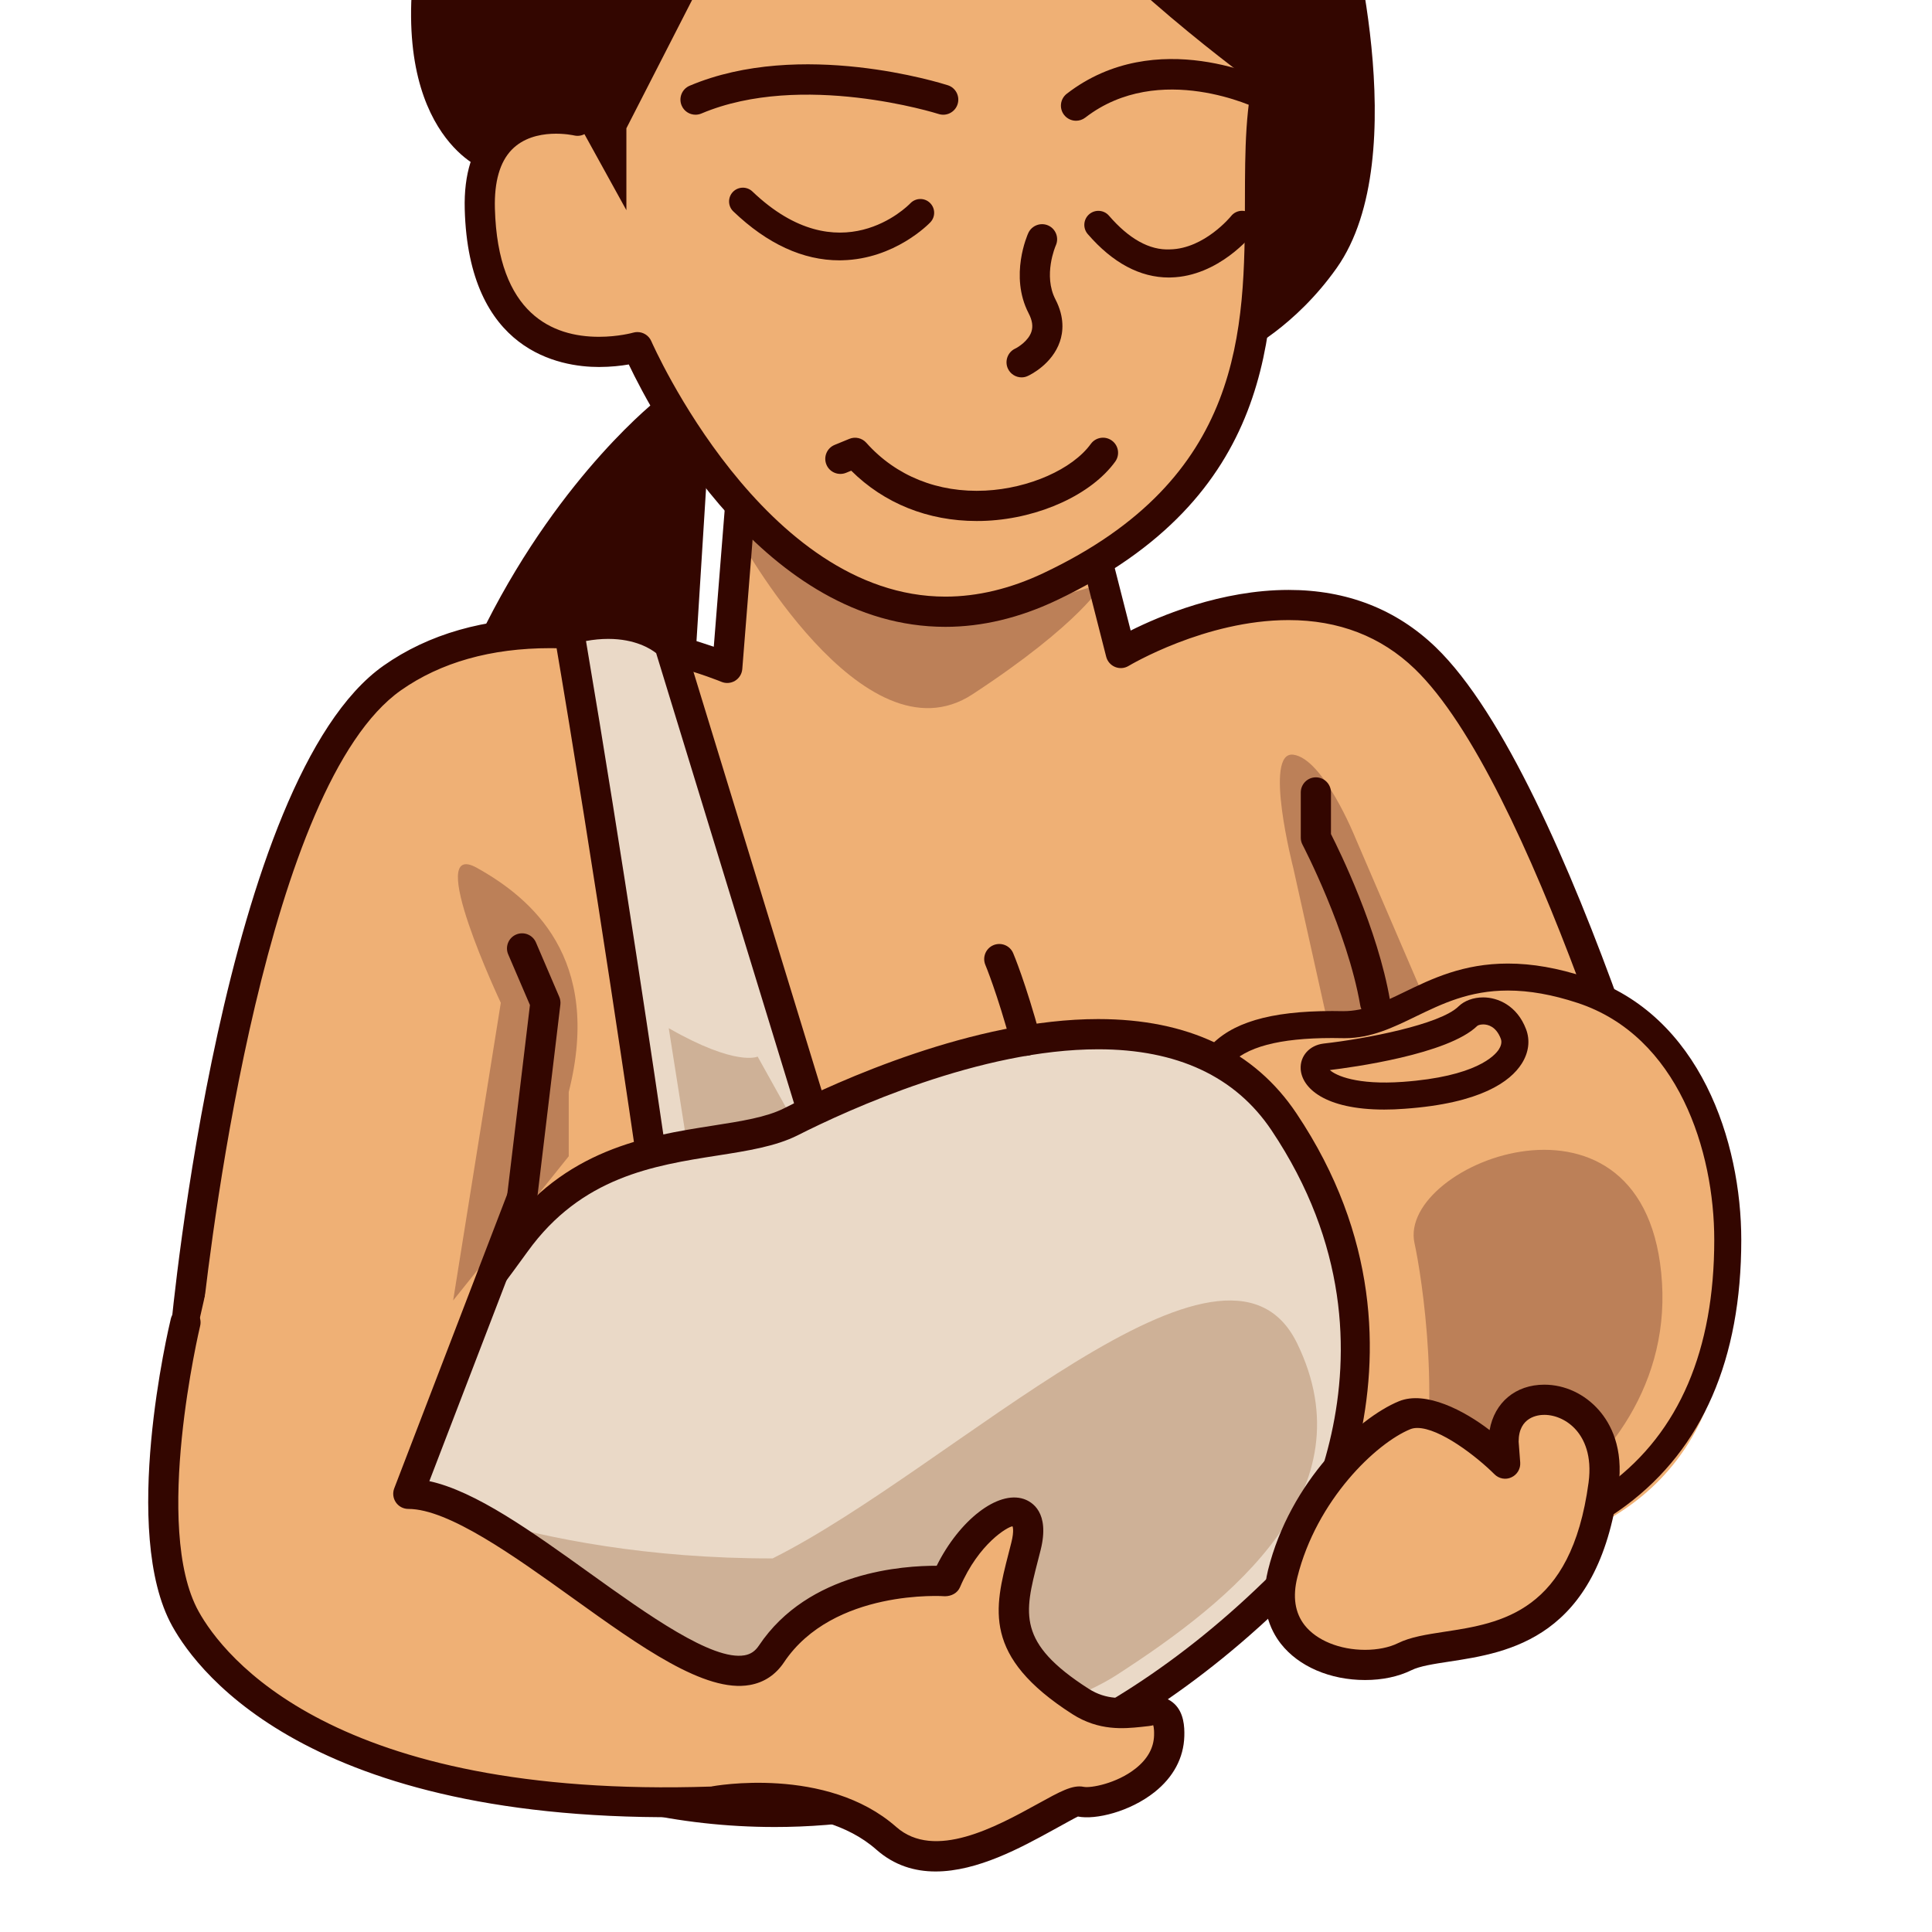 <?xml version="1.0" encoding="utf-8"?>
<!-- Generator: Adobe Illustrator 15.0.2, SVG Export Plug-In . SVG Version: 6.00 Build 0)  -->
<!DOCTYPE svg PUBLIC "-//W3C//DTD SVG 1.1//EN" "http://www.w3.org/Graphics/SVG/1.1/DTD/svg11.dtd">
<svg version="1.1" id="レイヤー_1" xmlns="http://www.w3.org/2000/svg" xmlns:xlink="http://www.w3.org/1999/xlink" x="0px"
	 y="0px" width="64px" height="64px" viewBox="0 0 64 64" style="enable-background:new 0 0 64 64;" xml:space="preserve">
<g>
	<path style="fill:#330600;" d="M21.822,13.202c0,0-3.177,2.446-5.715,7.459
		c-0.094,0.186-0.188,0.375-0.28,0.568C13.25,26.625,23.04,21.753,23.04,21.753
		l0.398-6.352L21.822,13.202z"/>
	<path style="fill:#EFB075;" d="M24.732,14.056l10.246-0.854l2.149,8.43
		c0,0,6.082-3.687,10.083,0.166c4.463,4.298,8.926,20.995,8.926,20.995
		L6.145,44.205c0,0,1.669-18.1,6.85-21.747C17.457,19.318,24.09,22.125,24.09,22.125
		L24.732,14.056z"/>
	<path style="fill:#BC8058;" d="M36.539,19.324c0,0-0.699,1.301-4.324,3.676
		s-7.775-5.262-7.775-5.262v-1.033C24.439,16.705,26.613,22.523,36.539,19.324z"/>
	<path style="fill:#BC8058;" d="M43.905,33.533L42.841,28.75c0,0-0.999-3.875,0-3.75s2.055,2.75,2.055,2.75
		l2.31,5.372C47.205,33.122,45.971,34.066,43.905,33.533z"/>
	<path style="fill:#330600;" d="M6.145,44.705c-0.138,0-0.27-0.057-0.365-0.158
		c-0.098-0.104-0.146-0.245-0.133-0.388c0.069-0.748,1.751-18.373,7.06-22.109
		c1.489-1.048,3.347-1.579,5.522-1.579c2.323,0,4.405,0.604,5.416,0.953
		l0.59-7.408c0.02-0.244,0.213-0.438,0.457-0.458l10.246-0.854
		c0.261-0.029,0.467,0.138,0.526,0.375l1.991,7.809
		c0.964-0.483,2.998-1.346,5.232-1.346c1.926,0,3.564,0.638,4.871,1.896
		c4.512,4.345,8.879,20.539,9.062,21.226c0.039,0.147,0.009,0.306-0.083,0.428
		c-0.091,0.123-0.233,0.196-0.387,0.201L6.159,44.705
		C6.154,44.705,6.149,44.705,6.145,44.705z M18.229,21.471
		c-1.965,0-3.629,0.47-4.947,1.396C8.847,25.989,7.034,40.626,6.701,43.689
		l48.784-1.379c-0.852-3.035-4.784-16.459-8.62-20.153
		c-1.114-1.073-2.52-1.616-4.178-1.616c-2.763,0-5.274,1.503-5.3,1.518
		c-0.136,0.083-0.302,0.095-0.448,0.035s-0.256-0.186-0.295-0.339l-2.045-8.02
		l-9.401,0.783l-0.609,7.646c-0.013,0.16-0.102,0.304-0.239,0.388
		c-0.138,0.083-0.307,0.096-0.455,0.033
		C23.869,22.574,21.217,21.471,18.229,21.471z"/>
	<g>
		<path style="fill:#EAD9C7;" d="M18.84,20.852c1.375,8.053,2.734,17.451,2.734,17.451L28.037,40.5
			l-5.863-19.144C22.174,21.356,21.116,20.228,18.84,20.852z"/>
		<path style="fill:#330600;" d="M28.037,41c-0.054,0-0.108-0.009-0.161-0.026l-6.463-2.197
			c-0.178-0.061-0.307-0.216-0.333-0.402c-0.014-0.094-1.375-9.484-2.732-17.438
			c-0.043-0.253,0.112-0.498,0.36-0.566c0.499-0.137,0.984-0.206,1.442-0.206
			c1.574,0,2.357,0.816,2.389,0.851c0.052,0.056,0.091,0.123,0.113,0.195
			l5.863,19.144c0.055,0.18,0.005,0.375-0.13,0.506
			C28.291,40.951,28.165,41,28.037,41z M22.025,37.928l5.248,1.784l-5.537-18.076
			c-0.179-0.142-0.694-0.472-1.587-0.472c-0.236,0-0.482,0.023-0.737,0.07
			C20.608,28.285,21.785,36.285,22.025,37.928z"/>
	</g>
	<path style="fill:#EFB075;" d="M57.062,40.306c-0.889-6.362-3.424-7.074-6.214-8.137
		c-1.797-0.685-4.146,1.822-6.36,1.774c-3.698-0.078-4.883,1.037-4.587,3.254
		c0.296,2.221,3.106,11.688,1.924,13.02C40.641,51.549,59.206,55.681,57.062,40.306z"
		/>
	<path style="fill:#BC8058;" d="M46.858,41.186c0.228,1.027,0.976,5.706,0,8.838
		c-0.976,3.133,8.646-0.304,8.198-7.535C54.608,35.257,46.266,38.516,46.858,41.186z
		"/>
	<path style="fill:#CEB197;" d="M22.153,34.06l0.885,5.611l4.302-0.643l-2.242-4.027
		C25.098,35.001,24.396,35.345,22.153,34.06z"/>
	<path style="fill:#330600;" d="M46.56,52.036h-0.001c-2.238,0-4.788-0.523-5.182-1.398
		c-0.11-0.246-0.068-0.515,0.112-0.718c0.697-0.785-0.67-6.594-1.326-9.385
		c-0.347-1.472-0.62-2.635-0.706-3.278c-0.146-1.098,0.045-1.931,0.586-2.549
		c0.727-0.83,2.025-1.216,4.089-1.216l0.365,0.004c0,0,0.001,0,0.002,0
		c0.716,0,1.317-0.292,2.013-0.629c0.916-0.444,1.955-0.948,3.439-0.948
		c0.81,0,1.654,0.148,2.585,0.454c3.798,1.25,5.146,5.468,5.146,8.702
		c0,3.944-1.283,6.902-3.813,8.793C51.996,51.266,49.4,52.036,46.56,52.036z
		 M42.282,50.34c0.416,0.282,1.954,0.801,4.276,0.801h0.001
		c1.534,0,4.454-0.258,6.772-1.99C55.625,47.438,56.787,44.721,56.787,41.074
		c0-2.935-1.187-6.752-4.53-7.852c-0.839-0.275-1.593-0.409-2.306-0.409
		c-1.278,0-2.179,0.437-3.049,0.858c-0.763,0.37-1.482,0.72-2.355,0.72
		l-0.415-0.005c-1.762,0-2.879,0.298-3.415,0.911
		c-0.361,0.412-0.483,1.014-0.373,1.84c0.08,0.601,0.363,1.802,0.69,3.192
		C42.183,45.209,43.007,49.072,42.282,50.34z"/>
	<g>
		<path style="fill:#EAD9C7;" d="M42.533,37.163c-3.996-5.972-14.252-1.055-16.338,0
			c-2.086,1.051-6.344,0.144-9.125,4.005s-7.214,8.812-4.434,13.376
			c2.781,4.566,17.209,10.537,29.896-2.107
			C42.533,52.437,47.848,45.097,42.533,37.163z"/>
		<path style="fill:#330600;" d="M25.667,60.522c-0,0,0,0-0,0
			c-6.479,0-11.769-2.946-13.458-5.719c-2.654-4.357,0.763-8.951,3.509-12.643
			c0.327-0.44,0.646-0.869,0.946-1.285c2.027-2.815,4.757-3.243,6.95-3.587
			c0.949-0.148,1.769-0.277,2.355-0.572c1.759-0.89,6.295-2.958,10.409-2.958
			c2.972,0,5.182,1.052,6.57,3.126c5.444,8.129,0.044,15.769-0.011,15.845
			C36.475,59.181,29.983,60.522,25.667,60.522z M36.379,34.759
			c-3.899,0-8.263,1.993-9.958,2.851c-0.728,0.366-1.662,0.513-2.651,0.668
			c-2.114,0.331-4.51,0.707-6.293,3.183c-0.303,0.421-0.625,0.854-0.955,1.298
			c-2.7,3.63-5.761,7.744-3.457,11.526c1.325,2.175,6.111,5.238,12.603,5.238
			c4.127,0,10.343-1.291,16.514-7.44c0.155-0.228,4.988-7.101-0.062-14.641
			C40.927,35.661,38.996,34.759,36.379,34.759z"/>
	</g>
	<path style="fill:#CEB197;" d="M12.443,48.989c0,0,4.852,2.643,13.15,2.636
		c6-3,15.002-12,17.376-7.125S40.844,53,36.969,55.5S12.667,62.979,12.443,48.989z"/>
	<path style="fill:#EFB075;" d="M7.375,40.654c0,0-2.884,9.998-1.23,12.973
		c1.652,2.977,8.824,6.296,17.429,6.056c0,0,3.637-0.684,5.786,1.213
		c2.148,1.895,5.785-1.346,6.446-1.213s2.877-0.527,2.926-2.182
		c0.049-1.652-1.017,0.374-2.938-1.139c-2.669-2.102-2.303-3.158-1.807-5.143
		c0.496-1.982-1.653-1.156-2.645,1.158c0,0-3.968-0.309-5.786,2.408
		c-1.818,2.715-8.626-5.303-12.03-5.303l3.769-9.812"/>
	<path style="fill:#BC8058;" d="M15.011,43.08l1.579-9.861c0,0-2.579-5.469-0.789-4.469
		c1.789,1,4.164,2.977,3.039,7.426v2.127L15.011,43.08z"/>
	<path style="fill:#330600;" d="M45.552,33.719c-0.238,0-0.45-0.172-0.492-0.415
		c-0.425-2.468-1.897-5.293-1.912-5.321C43.109,27.911,43.09,27.831,43.09,27.75v-1.5
		c0-0.276,0.224-0.5,0.5-0.5s0.5,0.224,0.5,0.5v1.379c0.289,0.568,1.547,3.136,1.956,5.505
		c0.047,0.272-0.136,0.531-0.408,0.578C45.609,33.717,45.58,33.719,45.552,33.719z"/>
	<path style="fill:#330600;" d="M17.295,40.171c-0.02,0-0.04-0.001-0.06-0.004
		c-0.274-0.032-0.47-0.281-0.437-0.556l0.757-6.318l-0.72-1.678
		c-0.109-0.254,0.009-0.548,0.262-0.657c0.255-0.109,0.548,0.008,0.657,0.262
		l0.772,1.801c0.035,0.081,0.047,0.17,0.037,0.257l-0.772,6.452
		C17.761,39.984,17.545,40.171,17.295,40.171z"/>
	<path style="fill:#EFB075;" d="M53.118,49.182c0.428-3.178-3.311-3.677-3.311-1.427
		l0.053,0.729c0,0-2.102-2.104-3.327-1.604s-3.358,2.5-4.042,5.25s2.518,3.5,4.042,2.75
		S52.304,55.233,53.118,49.182z"/>
	<path style="fill:#330600;" d="M30.993,61.995c-0.692,0-1.368-0.198-1.964-0.725
		c-1.938-1.71-5.331-1.102-5.364-1.097c-13.207,0.422-17.078-4.718-17.958-6.305
		c-1.729-3.108-0.118-9.893-0.049-10.18c0.065-0.27,0.335-0.427,0.603-0.369
		c0.269,0.065,0.434,0.335,0.369,0.604c-0.016,0.066-1.588,6.691-0.049,9.46
		c0.811,1.461,4.439,6.214,16.976,5.799c0.081-0.022,3.826-0.697,6.132,1.338
		c1.268,1.118,3.321-0.012,4.677-0.759c0.753-0.415,1.163-0.646,1.537-0.569
		c0.224,0.045,1.085-0.107,1.718-0.61c0.393-0.312,0.598-0.681,0.609-1.096
		c0.008-0.262-0.03-0.336-0.031-0.339c-0.016,0.021-0.24,0.043-0.404,0.06
		c-0.554,0.056-1.389,0.141-2.271-0.424c-2.991-1.915-2.584-3.497-2.112-5.33
		l0.09-0.354c0.102-0.403,0.04-0.537,0.039-0.538
		c-0.147,0.009-1.113,0.555-1.739,2.015c-0.084,0.196-0.281,0.3-0.498,0.302
		c-0.038-0.006-3.702-0.25-5.333,2.188c-0.277,0.413-0.656,0.666-1.128,0.751
		c-1.485,0.269-3.621-1.265-5.881-2.887c-1.924-1.381-4.105-2.945-5.436-2.945
		c-0.165,0-0.319-0.081-0.412-0.217s-0.114-0.309-0.055-0.463l3.769-9.812
		c0.099-0.257,0.388-0.387,0.646-0.287c0.258,0.099,0.387,0.389,0.288,0.646
		l-3.539,9.213c1.533,0.334,3.381,1.66,5.322,3.053
		c1.9,1.363,4.052,2.903,5.12,2.716c0.204-0.037,0.351-0.137,0.476-0.324
		c1.649-2.464,4.818-2.644,5.888-2.642c0.749-1.507,2.02-2.502,2.885-2.212
		c0.272,0.092,0.87,0.439,0.559,1.687l-0.092,0.361
		c-0.45,1.75-0.698,2.715,1.683,4.239c0.589,0.377,1.143,0.318,1.632,0.271
		c0.427-0.044,0.869-0.087,1.203,0.224c0.318,0.296,0.343,0.758,0.333,1.079
		c-0.021,0.714-0.362,1.354-0.987,1.85c-0.817,0.649-1.953,0.924-2.537,0.808
		c-0.061,0.025-0.502,0.27-0.857,0.465
		C33.845,61.191,32.386,61.995,30.993,61.995z"/>
	<path style="fill:#330600;" d="M45.221,55.653L45.221,55.653
		c-1.159,0-2.202-0.449-2.791-1.202c-0.356-0.456-0.72-1.25-0.424-2.442
		c0.729-2.934,2.977-5.036,4.339-5.592c0.886-0.361,2.171,0.318,3,0.957
		c0.161-0.914,0.86-1.505,1.811-1.505c0.681,0,1.34,0.308,1.81,0.845
		c0.392,0.447,0.821,1.251,0.648,2.534c-0.679,5.043-3.646,5.496-5.61,5.795
		c-0.521,0.08-0.971,0.148-1.249,0.285
		C46.321,55.541,45.791,55.653,45.221,55.653z M46.949,47.303
		c-0.087,0-0.161,0.014-0.228,0.04c-1.133,0.463-3.107,2.342-3.745,4.908
		c-0.16,0.643-0.079,1.176,0.241,1.585c0.395,0.504,1.162,0.817,2.003,0.817l0,0
		c0.412,0,0.8-0.078,1.092-0.222c0.417-0.205,0.938-0.285,1.54-0.377
		c1.867-0.285,4.191-0.64,4.771-4.939c0.122-0.912-0.156-1.451-0.411-1.743
		c-0.275-0.315-0.671-0.503-1.057-0.503c-0.199,0-0.848,0.063-0.848,0.886
		l0.052,0.693c0.015,0.208-0.102,0.404-0.291,0.49
		c-0.188,0.091-0.414,0.047-0.562-0.101C48.913,48.244,47.693,47.303,46.949,47.303
		z"/>
	<path style="fill:#EFB075;" d="M42.138,2.174c-1.416,4.556,2.588,13.548-7.363,17.266
		C24.825,23.157,21.116,11.5,21.116,11.5s-4.226,1.39-5.222-4.583
		C15.278,3.222,19.131,4,19.131,4l-0.291-7.5L41.92-3L42.138,2.174z"/>
	<path style="fill:#330600;" d="M31.318,20.765c-5.973,0-9.663-6.959-10.489-8.692
		c-0.25,0.043-0.594,0.084-0.987,0.084c-1.295,0-4.322-0.509-4.447-5.228
		c-0.031-1.165,0.253-2.063,0.843-2.669c0.733-0.753,1.735-0.853,2.371-0.825
		L18.34-3.48c-0.005-0.138,0.046-0.272,0.143-0.37
		C18.58-3.949,18.716-4.002,18.851-4l23.08,0.5
		c0.264,0.006,0.478,0.215,0.489,0.479l0.218,5.174
		c0.002,0.057-0.006,0.115-0.022,0.169c-0.37,1.189-0.373,2.708-0.376,4.315
		c-0.009,4.383-0.021,9.838-7.251,13.254
		C33.762,20.472,32.526,20.765,31.318,20.765z M21.115,11
		c0.195,0,0.379,0.115,0.46,0.301c0.037,0.085,3.725,8.463,9.743,8.463
		c1.06,0,2.151-0.261,3.243-0.777c6.66-3.146,6.67-8.037,6.679-12.353
		c0.003-1.649,0.007-3.208,0.396-4.525l-0.194-4.621L19.36-2.989l0.271,6.969
		c0.006,0.155-0.061,0.304-0.181,0.404c-0.119,0.099-0.277,0.139-0.431,0.103
		c-0.006-0.001-1.312-0.301-2.065,0.471c-0.395,0.405-0.583,1.06-0.56,1.945
		c0.093,3.516,1.926,4.254,3.447,4.254c0.646,0,1.131-0.136,1.136-0.138
		C21.023,11.006,21.07,11,21.115,11z"/>
	<path style="fill:#330600;" d="M45.857,36.756c-1.982,0-2.731-0.722-2.77-1.34
		c-0.026-0.433,0.29-0.788,0.753-0.846c1.406-0.157,3.859-0.629,4.473-1.229
		c0.195-0.191,0.494-0.301,0.819-0.301c0.492,0,1.124,0.275,1.419,1.05
		c0.143,0.371,0.091,0.78-0.145,1.149c-0.37,0.58-1.342,1.31-3.872,1.49
		C46.293,36.748,46.067,36.756,45.857,36.756z M44.053,35.447
		c0.199,0.183,0.896,0.5,2.418,0.391c2.425-0.174,3.048-0.869,3.182-1.078
		c0.056-0.089,0.112-0.221,0.063-0.35c-0.157-0.413-0.433-0.475-0.583-0.475
		c-0.116,0-0.184,0.037-0.195,0.048C47.968,34.93,44.771,35.36,44.053,35.447z"/>
	<path style="fill:#330600;" d="M33.98,34.975c-0.22,0-0.422-0.146-0.482-0.368
		c-0.468-1.714-0.852-2.633-0.856-2.642c-0.107-0.254,0.012-0.548,0.266-0.655
		c0.253-0.106,0.548,0.01,0.655,0.266c0.017,0.039,0.413,0.98,0.9,2.768
		c0.072,0.267-0.084,0.542-0.351,0.614C34.068,34.969,34.023,34.975,33.98,34.975z"
		/>
	<path style="fill:#330600;" d="M32.354,17.259c-1.613,0-3.066-0.583-4.156-1.667l-0.17,0.07
		c-0.255,0.104-0.548-0.017-0.652-0.272c-0.105-0.255,0.017-0.547,0.272-0.652
		l0.487-0.2c0.195-0.081,0.422-0.029,0.563,0.13
		c0.978,1.099,2.375,1.662,3.942,1.584c1.449-0.072,2.886-0.708,3.494-1.546
		c0.163-0.225,0.476-0.273,0.698-0.111c0.224,0.162,0.272,0.475,0.11,0.698
		c-0.786,1.084-2.495,1.871-4.253,1.958C32.577,17.257,32.465,17.259,32.354,17.259
		z"/>
	<path style="fill:#330600;" d="M38.723,9.193c-0.959,0-1.864-0.484-2.69-1.439
		c-0.168-0.194-0.147-0.488,0.047-0.656c0.193-0.167,0.488-0.148,0.656,0.047
		c0.654,0.756,1.335,1.153,2.03,1.116c1.133-0.025,2.006-1.09,2.014-1.101
		c0.16-0.203,0.454-0.235,0.653-0.076c0.202,0.159,0.236,0.452,0.077,0.653
		c-0.046,0.058-1.14,1.418-2.724,1.454C38.766,9.192,38.744,9.193,38.723,9.193z"/>
	<path style="fill:#330600;" d="M27.808,8.624c-1.208,0-2.391-0.544-3.515-1.62
		c-0.183-0.174-0.189-0.463-0.015-0.646c0.175-0.182,0.464-0.188,0.646-0.015
		c2.887,2.76,5.141,0.488,5.235,0.389c0.176-0.181,0.464-0.187,0.645-0.013
		c0.182,0.174,0.189,0.461,0.016,0.644c-0.047,0.05-1.176,1.217-2.915,1.259
		C27.873,8.624,27.84,8.624,27.808,8.624z"/>
	<path style="fill:#330600;" d="M23.04,3.8c-0.195,0-0.38-0.114-0.46-0.305
		c-0.107-0.254,0.011-0.548,0.266-0.655c3.672-1.555,8.354-0.079,8.552-0.016
		c0.263,0.084,0.407,0.366,0.323,0.629c-0.084,0.263-0.366,0.408-0.629,0.323
		c-0.045-0.015-4.53-1.423-7.856-0.016C23.171,3.787,23.105,3.8,23.04,3.8z"
		/>
	<path style="fill:#330600;" d="M35.645,4c-0.149,0-0.297-0.067-0.396-0.194
		c-0.169-0.218-0.129-0.532,0.09-0.701c2.967-2.292,6.653-0.462,6.808-0.384
		c0.246,0.125,0.344,0.425,0.219,0.671c-0.125,0.247-0.426,0.342-0.671,0.221
		c-0.033-0.017-3.282-1.619-5.744,0.283C35.859,3.966,35.752,4,35.645,4z"/>
	<path style="fill:#330600;" d="M33.842,12.501c-0.188,0-0.369-0.107-0.454-0.29
		c-0.115-0.25-0.007-0.548,0.244-0.664c0.113-0.055,0.437-0.264,0.534-0.555
		c0.06-0.18,0.03-0.38-0.091-0.613c-0.644-1.242-0.037-2.603-0.011-2.66
		c0.115-0.251,0.413-0.362,0.663-0.248s0.361,0.41,0.247,0.661
		c-0.011,0.026-0.425,0.989-0.011,1.786c0.312,0.602,0.252,1.094,0.146,1.401
		c-0.255,0.744-0.977,1.097-1.059,1.134
		C33.983,12.486,33.912,12.501,33.842,12.501z"/>
	<path style="fill:#330600;" d="M44.604-2.976c0,0,2.31,8.125-0.324,11.853
		c-1.388,1.964-3.057,2.774-3.057,2.774l0.404-8.835c0,0-5.179-3.742-7.223-6.742
		S44.604-2.976,44.604-2.976z"/>
	<path style="fill:#330600;" d="M23.438-1L20.75,4.25v2.713L18.84,3.5c0,0-3.019-0.244-2.947,2.04
		C15.893,5.54,12.5,4.125,14-2.75S23.438-1,23.438-1z"/>
</g>
</svg>
